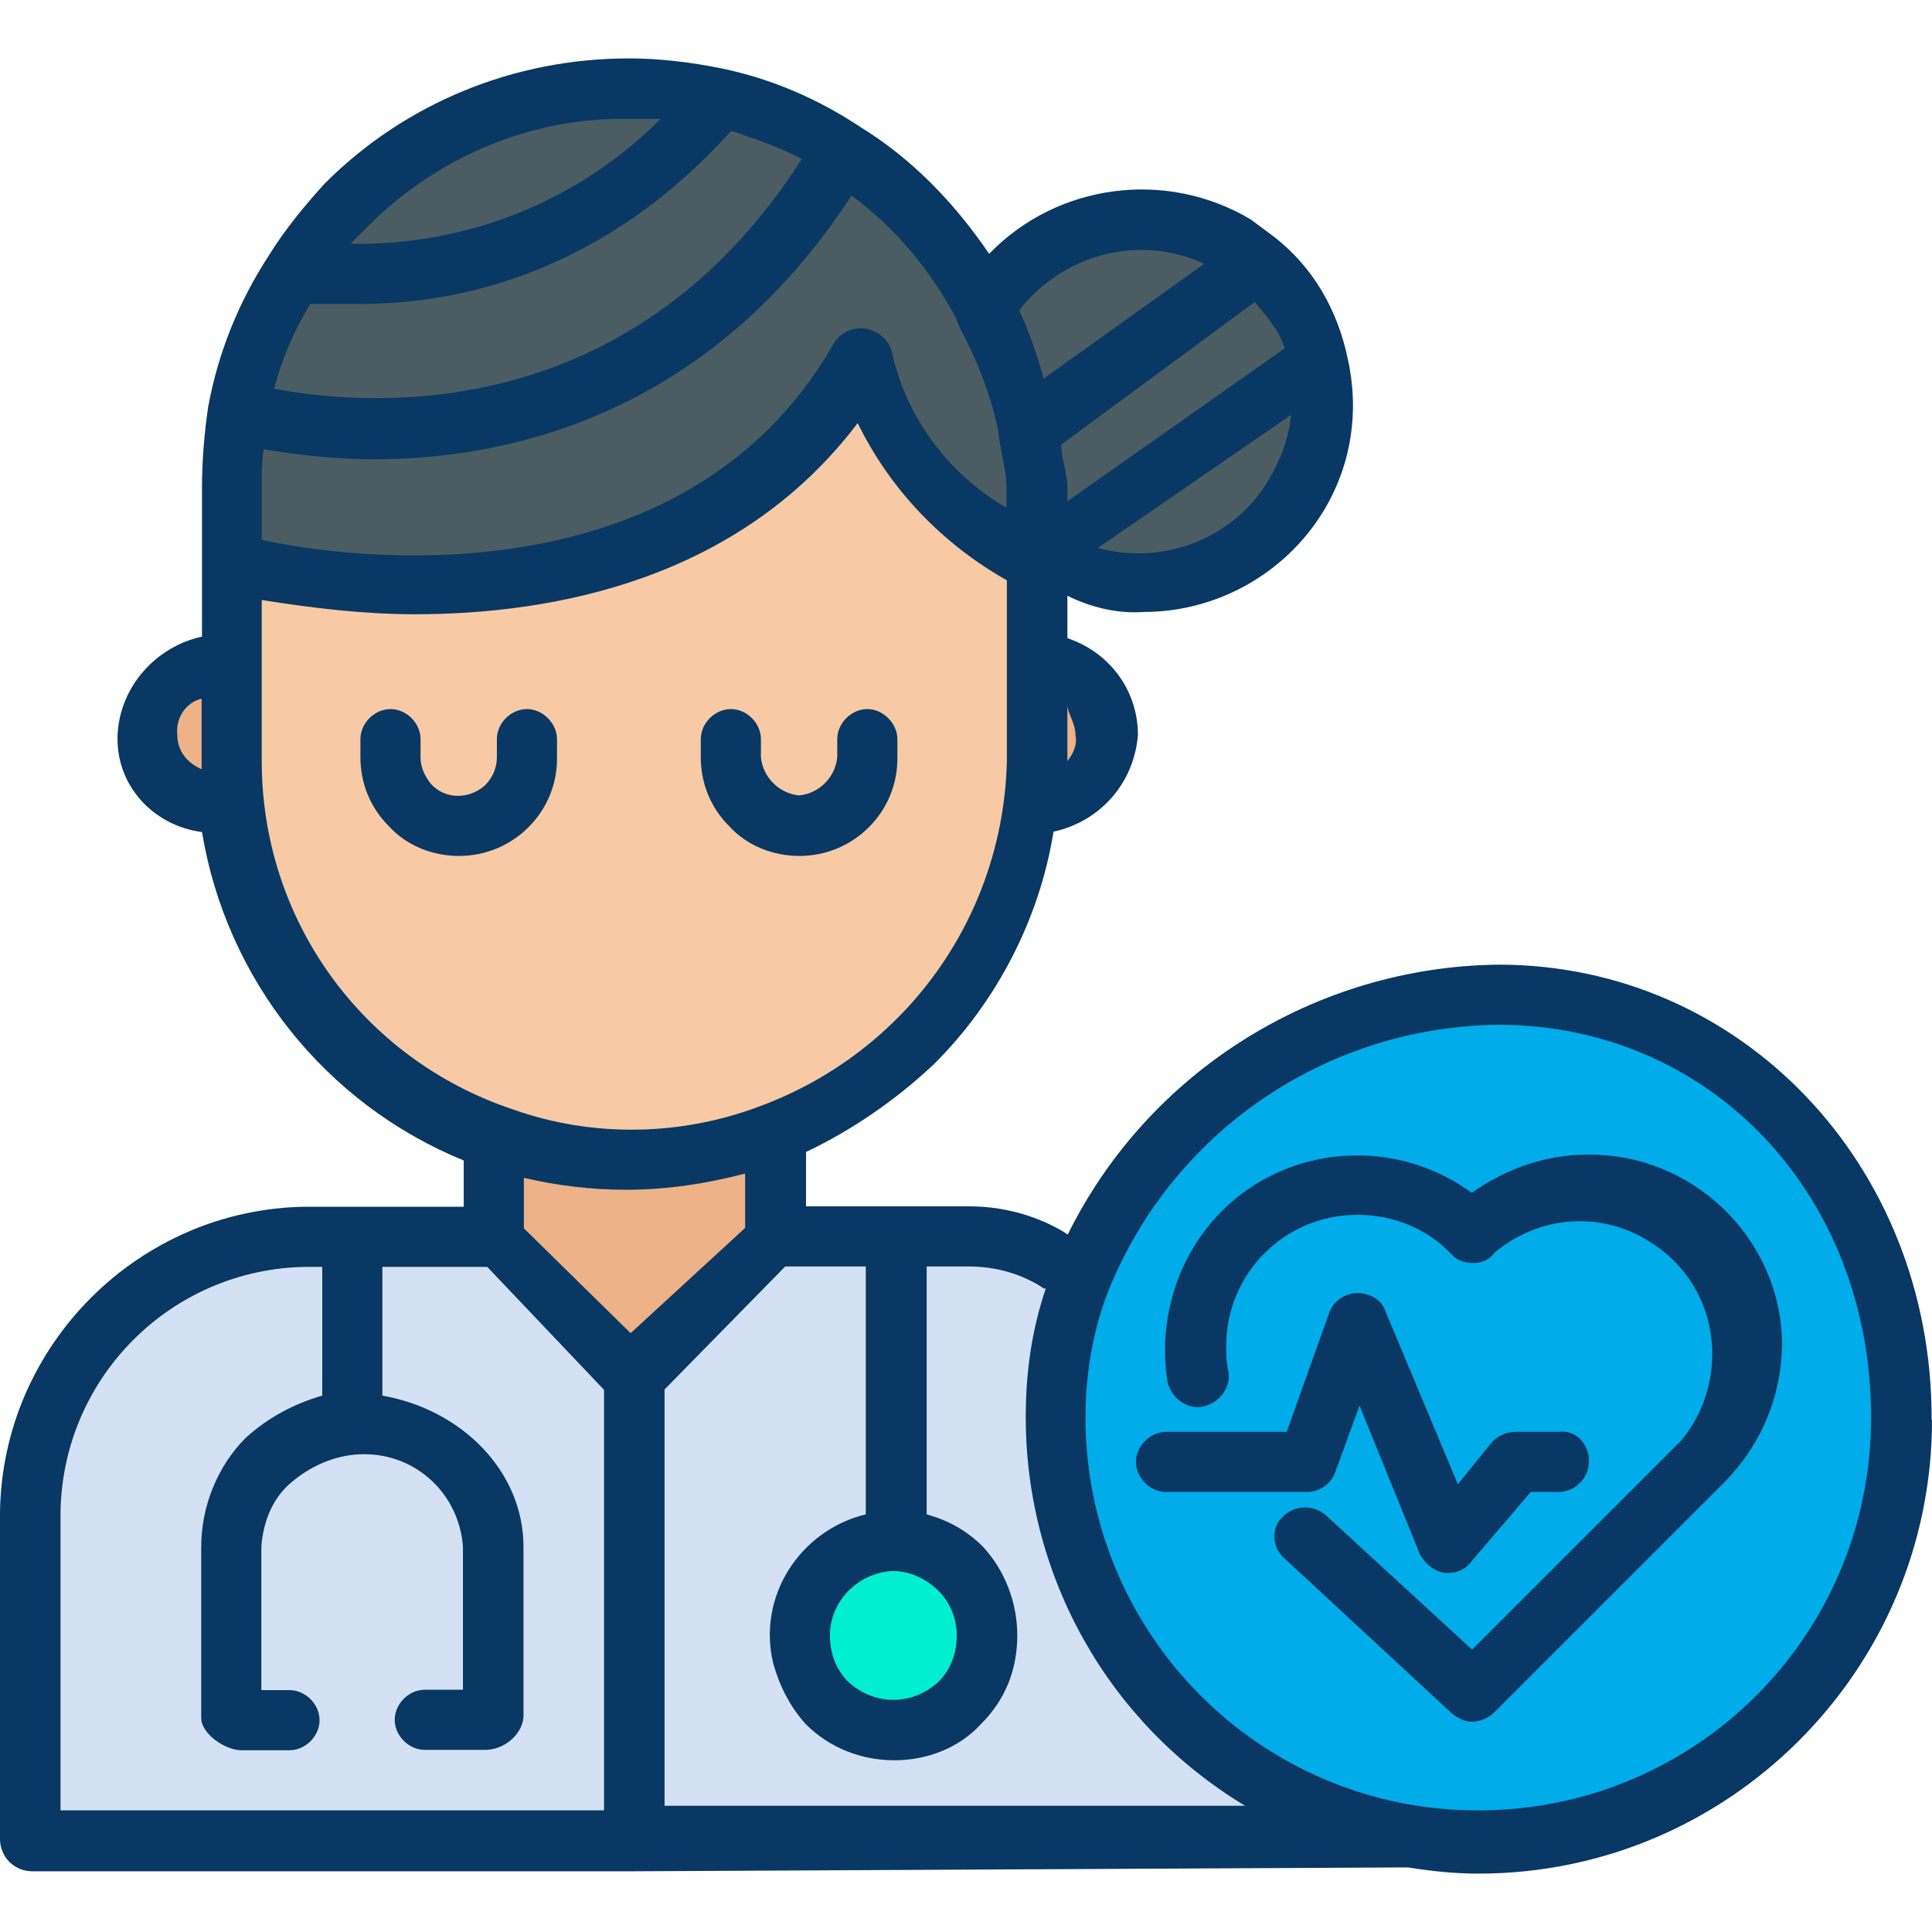 <?xml version="1.0" encoding="iso-8859-1"?>
<!-- Generator: Adobe Illustrator 19.0.0, SVG Export Plug-In . SVG Version: 6.00 Build 0)  -->
<svg version="1.1" id="Capa_1" xmlns="http://www.w3.org/2000/svg" xmlns:xlink="http://www.w3.org/1999/xlink" x="0px" y="0px"
	 viewBox="0 0 501.2 501.2" style="enable-background:new 0 0 501.2 501.2;" xml:space="preserve">
<g>
	<path style="fill:#EDB288;" d="M57.2,170.85l-1,39C56.2,209.85,20.1,203.35,57.2,170.85z"/>
	<path style="fill:#EDB288;" d="M271.8,209.85c0,0,36.1-6.6-1-39L271.8,209.85"/>
</g>
<g>
	<path style="fill:#4B5D63;" d="M271.2,141.55l68.4-46.5h2.1c2.6,11.5,0.5,24-5.7,34c-13.6,22.5-42.3,29.3-64.8,16.2l-4.2,1.6h-0.5
		v-4.2L271.2,141.55z"/>
	<path style="fill:#4B5D63;" d="M339.6,95.05l-68.4,46.5h-4.7v-15.2c0-5.2,0-10.4-1-15.7h1.6l55.9-39.7l2.6-3.7
		c8.4,6.8,14.1,16.7,16.2,27.2L339.6,95.05z"/>
	<path style="fill:#4B5D63;" d="M320.3,63.75l5.2,3.7l-2.6,3.7l-55.9,39.7h-1.6c-1.6-11-5.2-21.4-9.9-31.3
		C269.1,57.45,297.8,50.65,320.3,63.75z"/>
	<path style="fill:#4B5D63;" d="M185.5,25.55v3.1c-39.7,44.5-85.7,45-108.7,41.9c3.7-6.3,8.4-12,13.6-17.2
		c19.3-19.3,45.5-30.3,73.1-30.3C170.9,22.95,178.2,24.05,185.5,25.55z"/>
	<path style="fill:#4B5D63;" d="M218.9,39.15v1c-57.5,97.2-156.7,66.9-156.7,66.9c2.1-13.1,7.3-25.6,14.6-36.6
		c23,3.1,69,2.6,108.7-41.8v-3.1C197.5,28.25,208.5,32.95,218.9,39.15z"/>
	<path style="fill:#4B5D63;" d="M266.5,141.55v4.2c-20.9-11-37.1-29.8-43.9-52.8c-47,82-157.3,54.9-163,53.3v-19.9
		c0-6.3,0.5-13.1,2.1-19.3c0,0,99.3,30.3,156.7-66.9v-1c15.7,9.9,28.2,24,36.6,40.2c4.7,9.9,8.4,20.4,9.9,31.3c1,5.2,1,10.4,1,15.7
		L266.5,141.55z"/>
</g>
<path style="fill:#EDB288;" d="M200.6,320.75v1l-36.6,35.5l-34-35.5v-26.1c10.4,3.1,21.4,5.2,32.4,5.2c12.5,0,25.1-2.6,36.6-6.8
	l1,2.6L200.6,320.75z"/>
<path style="fill:#F7CAA5;" d="M266.5,145.75v51.7c0,27.7-11,53.8-30.3,73.1c-10.4,10.4-23,18.3-36.6,23.5
	c-11.5,4.2-24,6.8-36.6,6.8c-11,0-21.9-2.1-32.4-5.2c-42.3-14.1-70.5-53.8-71.1-98.2v-51.2c5.7,1.6,116,28.7,163-53.3
	C229.4,115.95,245.6,134.75,266.5,145.75z"/>
<path style="fill:#00ACEA;" d="M388.7,258.05c60.6,0,104.5,49.1,104.5,109.7s-49.1,109.7-109.7,109.7l0,0c-6.8,0-13.1-0.5-19.9-1.6
	c-52.2-9.4-89.9-55.4-89.9-108.1c0-13.1,2.6-25.6,7.3-37.6C298.9,286.85,341.7,258.05,388.7,258.05z"/>
<path style="fill:#00EFD1;" d="M248.7,406.95c4.7,4.7,7.3,11,7.3,17.2c-0.5,13.6-11,24-24.6,24.6c-6.3,0-12.5-2.6-17.2-7.3
	c-4.7-4.7-7.3-11-7.3-17.2c0-13.6,11-24.6,24.6-24.6C237.7,399.65,244,402.25,248.7,406.95z"/>
<g>
	<path style="fill:#D4E1F4;" d="M94.1,321.85h36l34,35.5v119.6H8.4v-84.6c0.5-39.2,31.9-70.5,71.1-70.5H94.1L94.1,321.85z"/>
	<path style="fill:#D4E1F4;" d="M200.6,321.85h50.7c7.8,0,15.7,2.1,22.5,5.7l7.3,2.6c-4.7,12-7.3,24.6-7.3,37.6
		c0,52.8,37.6,98.7,89.9,108.1l0,0l-199.6,1v-119.5L200.6,321.85z M231.5,399.65c-13.6,0-24.6,11-24.6,24.6c0,6.3,2.6,12.5,7.3,17.2
		s11,7.3,17.2,7.3c13.6-0.5,24-11,24.6-24.6c0-6.3-2.6-12.5-7.3-17.2C244,402.25,237.7,399.65,231.5,399.65z"/>
</g>
<g>
	<path style="fill:#083863;" d="M381.9,446.65c-2.1,0-3.7-1-5.2-2.1l-43.4-40.2c-3.1-2.6-3.7-7.3-1-10.4l0.5-0.5
		c3.1-3.1,7.8-3.1,11-0.5l38.1,35l54.3-54.3c12-14.6,10.4-36.6-4.2-48.6c-13.1-11-31.3-11-44.4,0c-1,1.6-3.1,2.6-5.2,2.6
		c-2.1,0-4.2-0.5-5.7-2.1c-6.3-6.8-15.2-10.4-24.6-10.4c-18.8,0-34,15.2-34,34c0,2.1,0,4.2,0.5,6.3c1,4.2-2.1,8.4-6.3,9.4
		c-4.2,1-8.4-2.1-9.4-6.3c-2.6-16.2,2.6-32.9,14.1-44.4c17.2-17.2,44.9-19.3,64.8-4.7c8.9-6.3,19.3-9.9,29.8-9.9
		c27.2-0.5,50.2,21.4,50.7,48.6c0,13.6-5.2,26.6-15.2,36.6l-59.6,59.6C386.1,445.65,384,446.65,381.9,446.65z"/>
	<path style="fill:#083863;" d="M375.7,408.05h-1c-2.6-0.5-4.7-2.1-6.3-4.7l-15.7-38.7l-6.3,17.2c-1,3.1-4.2,5.2-7.3,5.2h-36.6
		c-4.2,0-7.8-3.7-7.8-7.8s3.7-7.8,7.8-7.8h31.3l11-30.8c1-3.1,4.2-5.2,7.3-5.2c3.1,0,6.3,1.6,7.3,4.7l18.8,44.9l8.9-11
		c1.6-1.6,3.7-2.6,6.3-2.6h11c4.2-0.5,7.3,2.6,7.8,6.8c0,0.5,0,0.5,0,1c0,4.2-3.7,7.8-7.8,7.8h-7.3l-15.2,17.8
		C380.4,406.95,378.3,408.05,375.7,408.05z"/>
	<path style="fill:#083863;" d="M119.1,222.05c-6.8,0-13.6-2.6-18.3-7.8c-4.7-4.7-7.3-11-7.3-17.8v-4.7c0-4.2,3.7-7.8,7.8-7.8
		c4.2,0,7.8,3.7,7.8,7.8v4.7c0,2.6,1,4.7,2.6,6.8c3.7,4.2,9.9,4.2,14.1,0.5c2.1-2.1,3.1-4.7,3.1-7.3v-4.7c0-4.2,3.7-7.8,7.8-7.8
		s7.8,3.7,7.8,7.8v4.7C144.7,210.55,133.2,222.05,119.1,222.05L119.1,222.05z"/>
	<path style="fill:#083863;" d="M207.4,222.05c-6.8,0-13.6-2.6-18.3-7.8c-4.7-4.7-7.3-11-7.3-17.8v-4.7c0-4.2,3.7-7.8,7.8-7.8
		c4.2,0,7.8,3.7,7.8,7.8v4.7c0.5,5.2,4.7,9.4,9.9,9.9c5.2-0.5,9.4-4.7,9.9-9.9v-4.7c0-4.2,3.7-7.8,7.8-7.8s7.8,3.7,7.8,7.8v4.7
		C233,210.55,221.5,222.05,207.4,222.05L207.4,222.05z"/>
	<path style="fill:#083863;" d="M501.1,367.85c0-65.8-49.6-117.6-112.3-117.6c-47.5,0.5-90.9,27.7-111.8,70l-1.6-1
		c-7.3-4.2-15.7-6.3-24-6.3h-42.3v-14.1c12-5.7,23.5-13.6,33.4-23c16.2-16.2,27.2-37.6,30.8-60.1c12-2.6,20.9-12.5,21.9-25.1
		c0-11.5-7.3-21.4-18.3-25.1v-11c6.3,3.1,13.1,4.7,19.9,4.2c18.8,0,36.6-9.9,46.5-26.1c7.3-12,9.4-26.1,6.3-39.7
		c-2.6-12.5-8.9-23.5-18.8-31.3l-6.3-4.7c-21.9-13.1-50.2-9.4-67.9,8.9c-8.9-13.1-19.9-24.6-33.4-32.9c-11-7.3-23-12.5-36-15.2
		c-7.8-1.6-16.2-2.6-24-2.6c-29.8,0-58,11.5-78.9,32.4c-5.2,5.7-10.4,12-14.6,18.8c-7.8,12-13.1,25.1-15.7,39.2
		c-1,6.8-1.6,14.1-1.6,20.9v38.7c-12,2.6-21.4,13.1-21.9,25.6c-0.5,13.1,9.4,23.5,21.9,25.1c6.3,38.1,31.9,70.5,67.9,85.2v12H79.4
		c-43.4,0.5-78.9,36-79.4,79.4v84.6c0,4.7,3.7,8.4,8.4,8.4h155.7l199.6-1h1.6c6.3,1,12,1.6,18.3,1.6c64.8,0,117.6-52.8,117.6-117.6
		C501.1,368.35,501.1,367.85,501.1,367.85z M52.3,199.55c-3.7-1.6-6.3-4.7-6.3-8.9c-0.5-4.2,2.1-8.4,6.3-9.4V199.55z M279,190.65
		c0.5,2.6-0.5,4.7-2.1,6.8v-14.6C276.9,184.95,279,187.55,279,190.65z M334.9,107.65c-0.5,5.7-2.6,11.5-5.7,16.7
		c-8.9,15.2-27.2,22.5-44.4,17.8L334.9,107.65z M325.5,78.35c3.1,3.7,6.3,7.3,7.8,12l-56.4,39.7v-3.7c0-3.7-1.6-7.3-1.6-11
		L325.5,78.35z M312.4,68.45l-41.7,29.8c-1.6-6.3-3.7-12-6.3-17.8C275.9,65.85,295.7,60.65,312.4,68.45z M95.6,58.55
		c17.8-17.8,42.3-28.2,67.4-27.7h8.4c-21.4,21.4-50.2,32.9-80.5,32.4L95.6,58.55z M80.5,78.85h13.1c26.1,0,63.2-8.4,96.1-44.9
		c6.3,2.1,12.5,4.2,18.3,7.3c-45.5,71.1-114.9,63.7-136.9,59.6C73.2,92.95,76.3,85.65,80.5,78.85z M67.9,126.45c0-3.1,0-6.8,0.5-9.9
		c9.4,1.6,19.3,2.6,28.7,2.6c35,0,86.7-11.5,123.8-68.4c11.5,8.4,20.4,19.3,27.2,31.9c0,0.5,0.5,1,0.5,1.6
		c4.7,8.9,8.4,17.8,10.4,27.7c0.5,5.2,2.1,9.9,2.1,14.6v5.2c-15.2-8.9-26.1-23.5-29.8-40.8c-1-3.1-3.7-5.2-6.8-5.7s-6.8,1-8.4,4.2
		c-39,67.8-127.3,55.3-148.2,50.6V126.45z M67.9,197.45v-41.8c13.1,2.1,26.6,3.7,39.7,3.7c36,0,84.1-8.9,114.9-49.6
		c8.4,17.2,21.9,31.3,38.7,40.8v47c-1,40.2-26.1,75.2-63.7,89.3c-20.4,7.8-43.4,8.4-64.3,1C94.1,274.85,67.9,238.75,67.9,197.45z
		 M156.8,469.65H15.7v-77.3c0.5-35,28.7-63.2,63.7-63.7h4.2v33.4c-7.3,2.1-14.1,5.7-19.9,11c-7.3,7.3-11.5,17.8-11.5,28.2v44.4
		c0,4.2,6.3,8.4,10.4,8.4h12.5c4.2,0,7.8-3.7,7.8-7.8c0-4.2-3.7-7.8-7.8-7.8h-7.3v-37.2c0.5-6.8,3.1-13.1,8.4-17.2
		c5.2-4.2,11.5-6.8,18.3-6.8c13.6,0,24.6,10.4,25.6,24v37.1h-9.9c-4.2,0-7.8,3.7-7.8,7.8c0,4.2,3.7,7.8,7.8,7.8h15.7
		c4.7,0,9.4-3.7,9.9-8.4v-44.3c0-19.3-15.7-35.5-36.6-39.2v-33.4h27.2l30.3,31.9v109.1H156.8z M163.6,345.85l-27.7-27.2v-13.1
		c8.9,2.1,17.8,3.1,26.6,3.1c10.4,0,20.9-1.6,30.8-4.2v14.1L163.6,345.85z M172.4,468.65v-108.2l31.3-31.9h20.9v64.3
		c-17.2,4.2-28.2,21.4-24,38.7c1.6,5.7,4.2,11,8.4,15.7c6.3,6.3,14.6,9.4,23,9.4s16.7-3.1,22.5-9.4c6.3-6.3,9.4-14.1,9.4-23
		c0-8.4-3.1-16.7-8.9-23c-4.2-4.2-8.9-6.8-14.6-8.4v-64.3h11c6.3,0,12.5,1.6,17.8,4.7l1.6,1h0.5c-3.7,11-5.2,21.9-5.2,33.4
		c0,41.3,21.4,79.4,56.9,100.8H172.4V468.65z M231.5,407.55c4.7,0,8.9,2.1,12,5.2s4.7,7.3,4.7,11.5c0,4.7-1.6,8.9-4.7,12
		c-6.8,6.3-16.7,6.3-23.5,0c-3.1-3.1-4.7-7.3-4.7-12C215.3,415.35,222.6,408.05,231.5,407.55z M383.5,469.65c-6.3,0-12-0.5-18.3-1.6
		c-48.6-8.9-83.6-51.2-83.6-100.3c0-12,2.1-24,6.8-35c17.2-40.2,56.4-66.4,100.3-66.9c54.9,0,96.7,43.9,96.7,101.9
		C485.4,424.25,439.9,469.65,383.5,469.65z"/>
</g>
<g>
</g>
<g>
</g>
<g>
</g>
<g>
</g>
<g>
</g>
<g>
</g>
<g>
</g>
<g>
</g>
<g>
</g>
<g>
</g>
<g>
</g>
<g>
</g>
<g>
</g>
<g>
</g>
<g>
</g>
</svg>
